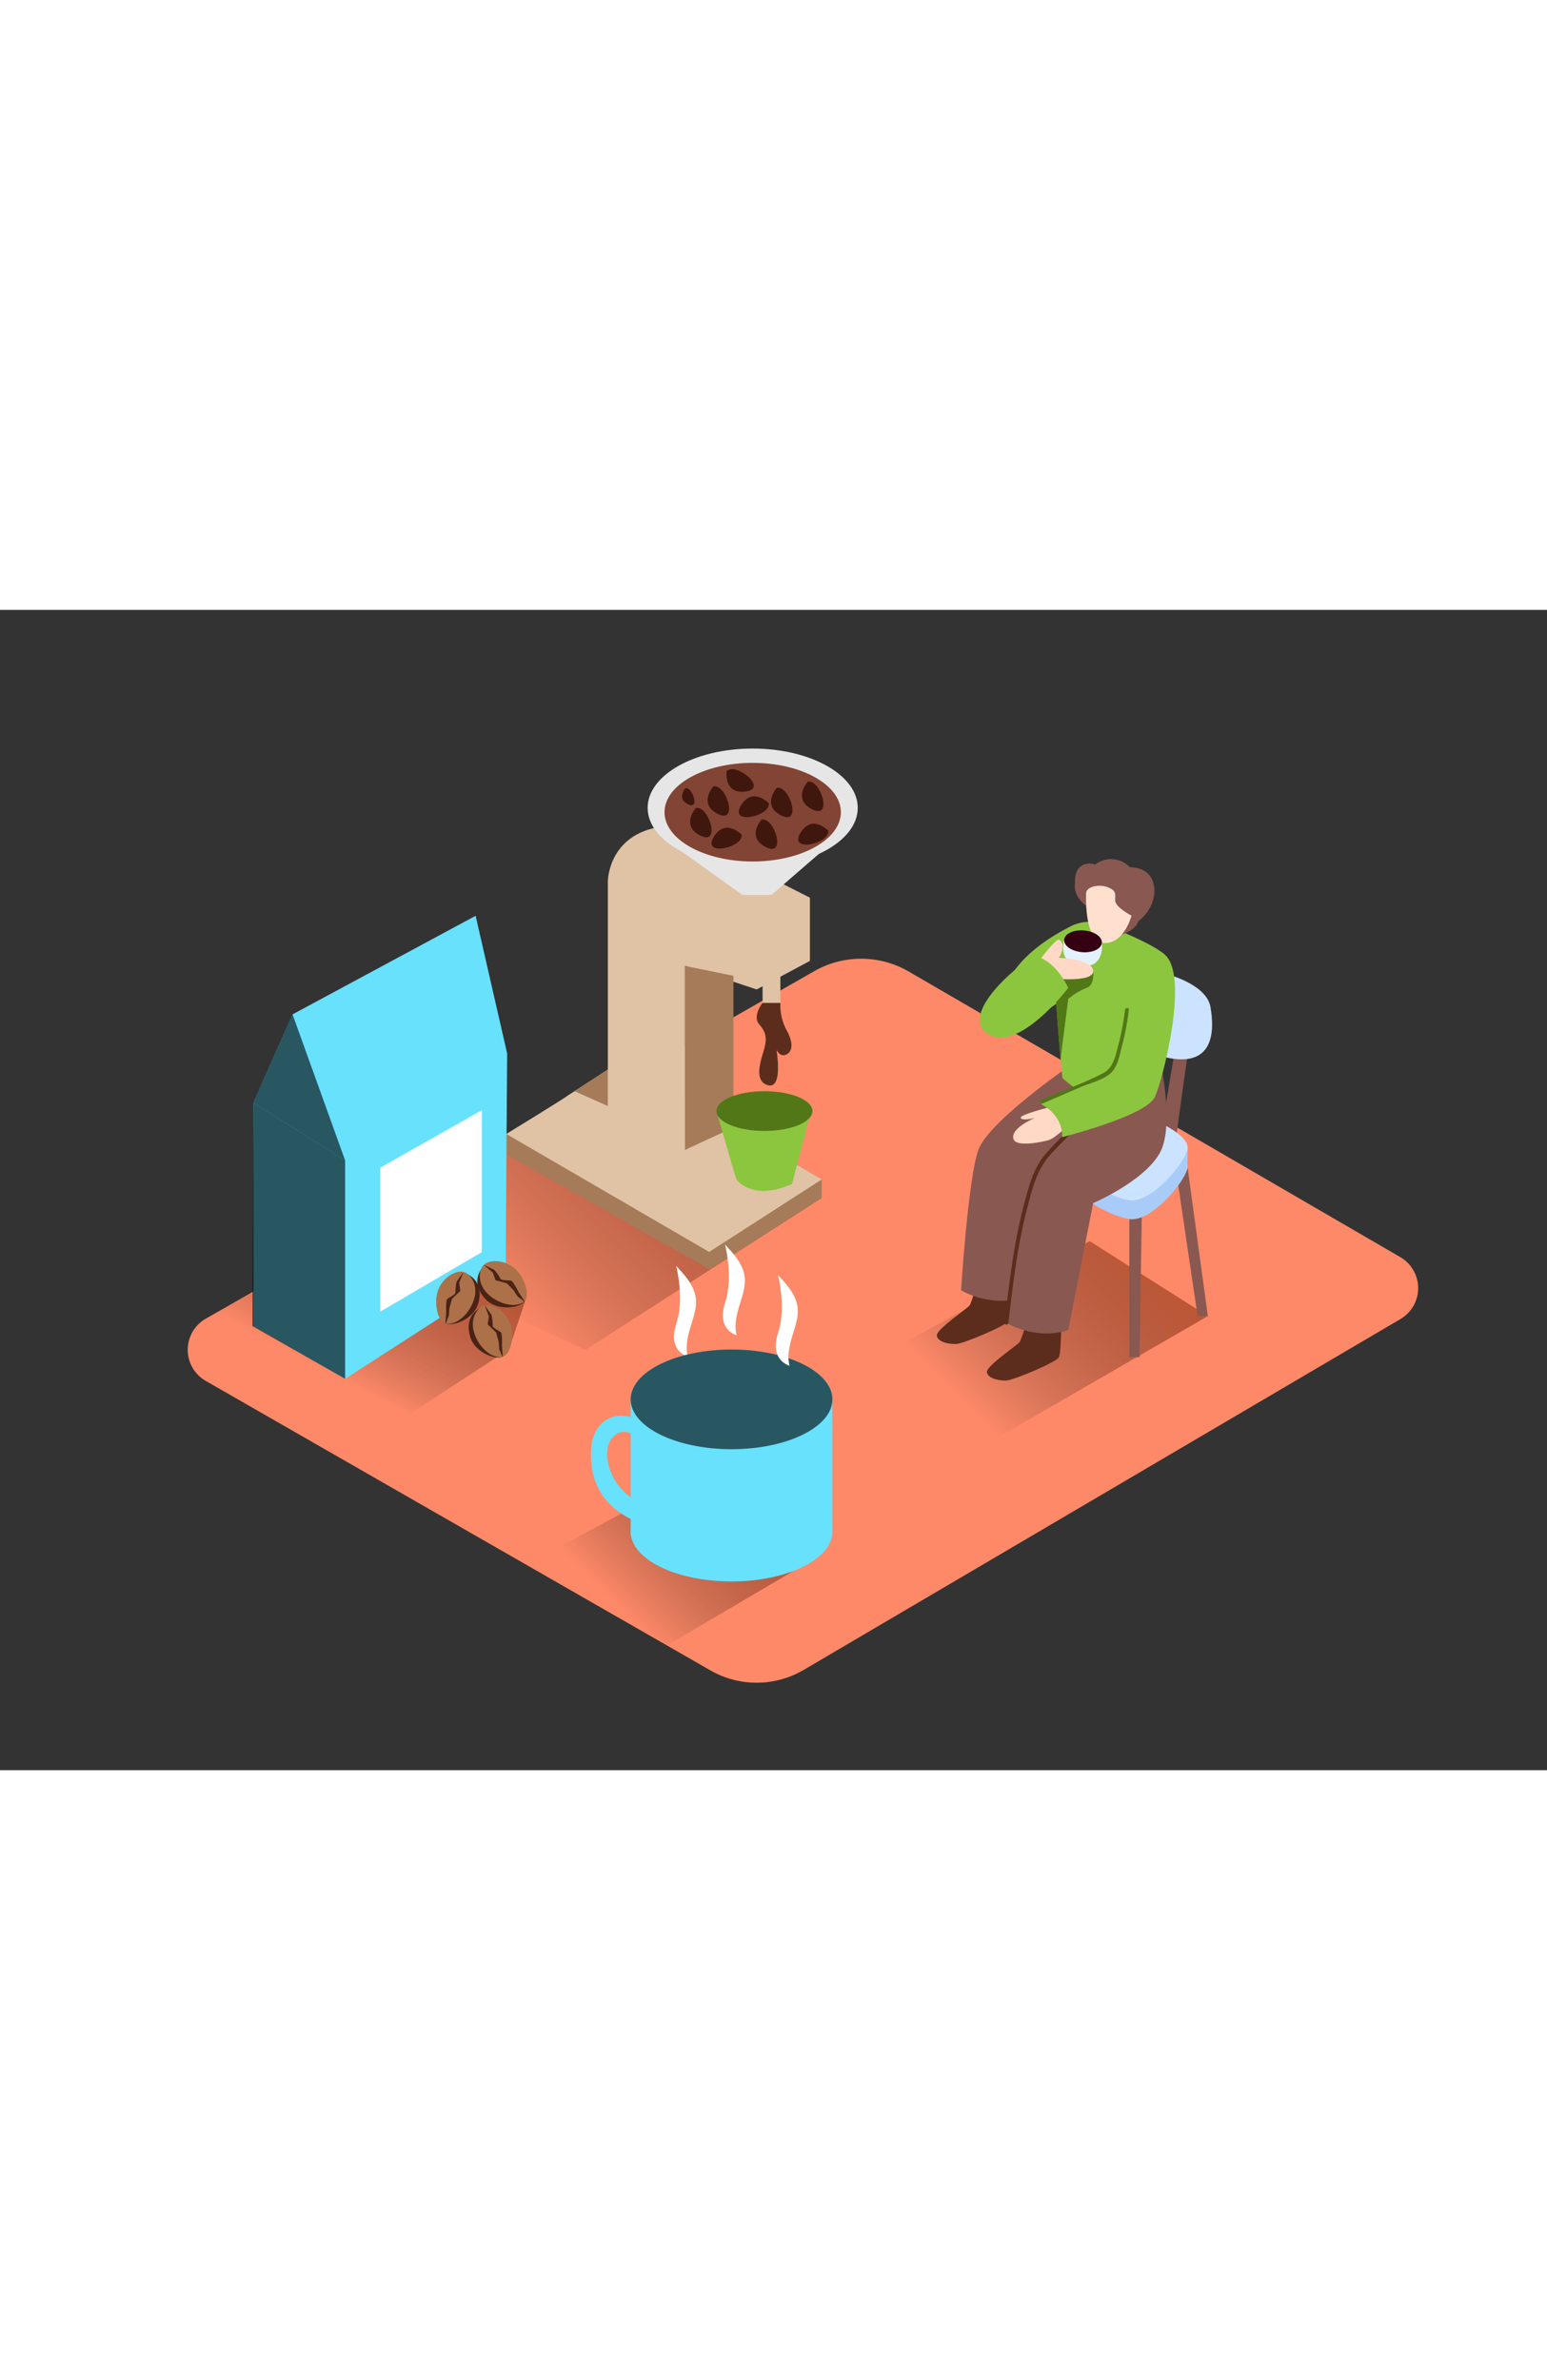 <svg id="Layer_1" data-name="Layer 1" xmlns="http://www.w3.org/2000/svg" xmlns:xlink="http://www.w3.org/1999/xlink" viewBox="0 0 400 300" data-imageid="coffee-lover-isometric" imageName="Coffee Lover" class="illustrations_image" style="width: 195px;"><rect x="0" y="0" width="400" height="300" fill="#333333" stroke="none"/><defs><linearGradient id="linear-gradient" x1="80.82" y1="195.14" x2="110.9" y2="137.94" gradientUnits="userSpaceOnUse"><stop offset="0" stop-opacity="0"/><stop offset="1" stop-color="#f15a24"/></linearGradient><linearGradient id="linear-gradient-2" x1="129.07" y1="180.03" x2="217.8" y2="91.29" xlink:href="#linear-gradient"/><linearGradient id="linear-gradient-3" x1="250.29" y1="206.25" x2="318.54" y2="137.99" xlink:href="#linear-gradient"/><linearGradient id="linear-gradient-4" x1="161" y1="258.81" x2="213.28" y2="206.54" xlink:href="#linear-gradient"/></defs><title>1</title><path d="M53.21,183.26l157.3-89.84a24.51,24.51,0,0,1,24.47.09L362.1,167.36a9.27,9.27,0,0,1,0,16L207.81,274.07a24,24,0,0,1-24.11.13L53.2,199.35A9.27,9.27,0,0,1,53.21,183.26Z" fill="#fd8968"/><polyline points="72 172.87 32.6 194.2 88.25 219.45 131.63 191.16 136.12 177.72 112.44 170.52" fill="url(#linear-gradient)"/><polyline points="136.23 132.82 90.49 163.21 151.36 191.33 212.46 152.04" fill="url(#linear-gradient-2)"/><polyline points="312.3 182.6 248.47 219.45 222.74 195.44 262.14 174.1 281.75 163.21 312.3 182.6" fill="url(#linear-gradient-3)"/><polyline points="130.91 135.5 130.91 140.8 183.57 170.52 212.46 152.04 212.46 147.31" fill="#a67b59"/><path d="M167.83,121l44.62,26.27L183.37,166,130.91,135.5s14.95-9.14,16-10l12.91-8.37" fill="#e0c3a5"/><polyline points="89.24 198.81 130.74 172.08 131.13 114.69 122.98 79.09 75.64 104.58 65.53 127.43 65.53 185.16 88.34 198.29" fill="#68e1fd" class="target-color"/><path d="M157.17,128.28V70.2s0-13.2,15.74-14.37l36.5,18.58V90.75l-13.76,7.38L177.1,92v47.58Z" fill="#e0c3a5"/><ellipse cx="194.62" cy="51.18" rx="27.16" ry="15.33" fill="#e6e6e6"/><path d="M220.82,55.21,199.48,73.7H192S175.46,62,170.52,58.25" fill="#e6e6e6"/><ellipse cx="194.62" cy="52.3" rx="22.8" ry="12.75" fill="#824434"/><polygon points="189.65 94.61 189.65 133.82 177.1 139.63 177.1 92.05 189.65 94.61" fill="#a67b59"/><path d="M197.18,93.07v8.54s1.58,1.71,4.6,0V93.07Z" fill="#e0c3a5"/><path d="M185.25,129.58s5,17.42,5.16,17.68,4.38,5.72,14.41,1.15l4.58-17.82" fill="#8cc63f"/><ellipse cx="197.66" cy="129.58" rx="12.41" ry="5.14" fill="#527717"/><path d="M136.09,176.25h0L125.61,169s-4.93,4.21,0,9.27c3.26,3.34,9.3,2,10,.44C135.69,177.79,136,177.11,136.09,176.25Z" fill="#4a2316"/><path d="M136.11,177.71c.47-1.79-.66-4.35-1.48-5.63-2.53-4-7.22-4.21-9-3.13s-1.93,3.73-1.08,5.66c1.15,2.63,4.36,4.65,7.11,5a5.73,5.73,0,0,0,3.13-.31A2.36,2.36,0,0,0,136.11,177.71Z" fill="#ac7149"/><path d="M135.48,178.77l.09-.12-1.52-2.31a16.62,16.62,0,0,0-1.68-2.8c-.45-.34-2.74,0-3-.67a12,12,0,0,0-1.57-2.24l-2.72-1.31,2.32,2,.73,2,2.91.78,1.74,1.79,1.06,1.62Z" fill="#4a2316"/><path d="M113.54,182.54h0l5.68-11.44s6.35,1.32,4.46,8.12c-1.25,4.5-7.19,6.22-8.52,5.18C114.63,183.7,114.06,183.24,113.54,182.54Z" fill="#4a2316"/><path d="M114.22,183.83c-1.28-1.34-1.51-4.13-1.42-5.65.3-4.7,4.3-7.17,6.41-7.09s3.48,2.34,3.67,4.44c.26,2.86-1.58,6.17-3.81,7.82a5.73,5.73,0,0,1-2.9,1.24A2.36,2.36,0,0,1,114.22,183.83Z" fill="#ac7149"/><path d="M115.28,184.46l-.13-.06.22-2.75a16.62,16.62,0,0,1,.12-3.26c.23-.51,2.41-1.32,2.28-2a12,12,0,0,1,.3-2.72l1.75-2.46L118.73,174l.31,2.07-2.18,2.09-.66,2.41-.15,1.94Z" fill="#4a2316"/><path d="M131.63,191.15h0L126,179.71s-6.35,1.32-4.46,8.12c1.25,4.5,7.19,6.22,8.52,5.18C130.54,192.32,131.11,191.85,131.63,191.15Z" fill="#4a2316"/><path d="M130.95,192.45c1.28-1.34,1.51-4.13,1.42-5.65-.3-4.7-4.3-7.17-6.41-7.09s-3.48,2.34-3.67,4.44c-.26,2.86,1.58,6.17,3.81,7.82a5.73,5.73,0,0,0,2.9,1.24A2.36,2.36,0,0,0,130.95,192.45Z" fill="#ac7149"/><path d="M129.89,193.07,130,193l-.22-2.75a16.62,16.62,0,0,0-.12-3.26c-.23-.51-2.41-1.32-2.28-2a12,12,0,0,0-.3-2.72l-1.75-2.46,1.08,2.86-.31,2.07,2.18,2.09.66,2.41.15,1.94Z" fill="#4a2316"/><polygon points="65.53 127.43 89.24 142.35 89.24 198.81 65.27 185.16 65.53 127.43" opacity="0.61"/><polygon points="89.24 142.35 75.64 104.58 65.53 127.43 89.24 142.35" opacity="0.61"/><polygon points="98.33 144.23 124.58 129.35 124.58 166.05 98.33 181.44 98.33 144.23" fill="#fff"/><polyline points="292.01 157.54 292.01 193.2 294.65 193.2 295.22 156.62" fill="#895851"/><polyline points="307.02 143.82 312.3 182.6 309.66 182.6 304.14 145.26" fill="#895851"/><path d="M253.71,170.93s-2.46,8.07-3,8.89-8.61,6.15-8.48,7.79,3.18,2.32,5.08,2.19,12.83-4.7,13.52-6,.68-12.83.68-12.83Z" fill="#5c2d1d"/><path d="M266.67,180.37s-2.46,8.07-3,8.89-8.61,6.15-8.48,7.79,3.18,2.32,5.08,2.19,12.83-4.7,13.52-6,.68-12.83.68-12.83Z" fill="#5c2d1d"/><path d="M308.45,107c-.7,2-4.65,31.7-4.65,31.7l-4-1.33L305,106.8" fill="#895851"/><polyline points="307.02 143.82 307.09 139.03 302.85 140.48 304.14 145.26" fill="#a9cbf8"/><path d="M297.43,136.4s10.65,4.09,9.58,8.11-9.57,13.87-15,13-12.09-5.59-12.09-5.59" fill="#a9cbf8"/><path d="M297.43,131.51s10.65,4.09,9.58,8.11-9.57,13.87-15,13-12.09-5.59-12.09-5.59" fill="#cbe3ff"/><path d="M301.65,94.16s10.29,2.57,11.33,8.49,1.34,16.84-13.26,12.6S292,100,292,100" fill="#cbe3ff"/><path d="M276.74,117.75S255.68,132.2,253,139.56s-4.5,36.35-4.5,36.35,7.37,4.58,15.94,1.88l6.45-32.85s15.31-6.54,18-14.72-.94-23.43-.94-23.43" fill="#895851"/><path d="M288.54,126.21S267.48,140.66,264.76,148s-4.5,36.35-4.5,36.35,7.37,4.58,15.94,1.88l6.45-32.85s15.31-6.54,18-14.72-.94-23.43-.94-23.43" fill="#895851"/><path d="M296.9,126.51c3.59-8.74,6.84-34.09,4.67-36.88-2.54-3.27-17-8.61-17-8.61a10.75,10.75,0,0,0-9.87,2.25c-3.52,3-1,26.14,0,37.76C280.82,126.71,288.08,128.11,296.9,126.51Z" fill="#8cc63f"/><path d="M298.3,70.95c-.73-3.22-3.29-4.35-6.18-4.41a6.21,6.21,0,0,0-1.88-1.41,6.72,6.72,0,0,0-7.08.72,4.56,4.56,0,0,0-2.28-.19c-2.27.43-3,2.6-2.93,4.65,0,.08,0,.16,0,.24-.52,3.49,2.53,5.65,2.53,5.65l9.65,7.7a8,8,0,0,0,3.45-2.08,4.26,4.26,0,0,0,.75-1.33,1.68,1.68,0,0,0,.26-.17C297.28,78.11,299.09,74.48,298.3,70.95Z" fill="#895851"/><path d="M280.81,73.41c0,1.21-.38,12.58,4.76,12.72s7-7.08,7-7.08-4.22-2.17-4.22-3.92.34-2.45-1.76-3.37S280.76,71.39,280.81,73.41Z" fill="#ffe0ce"/><path d="M277.9,81.37s-16.15,6.78-18.67,18.54c-3.5,16.3,17.56-.78,17.56-.78" fill="#8cc63f"/><path d="M275.17,85.29s-1.95,6.17,4.34,6.8,5.4-6,5.4-6" fill="#e4f1ff"/><ellipse cx="280.04" cy="85.69" rx="2.82" ry="4.89" transform="translate(171.49 357.69) rotate(-85.26)" fill="#350011"/><path d="M282.65,93.34s.46,3.7-1.69,4.38a17.69,17.69,0,0,0-4.76,2.89l-2,15.71-1.15-14.94,1.38-6.66Z" fill="#527717"/><path d="M266.71,93.34s6.24-8.67,7.18-8.06c2.06,1.36-.1,4.7-.1,4.7s8.65.17,8.87,3.36-11.06,1.91-11.06,1.91l-3,2.13" fill="#ffd8c6"/><path d="M267.7,89.52c-1.3-.3-20.41,14.41-12.43,20,7.8,5.45,20.93-11.76,20.93-11.76S273.25,90.81,267.7,89.52Z" fill="#8cc63f"/><path d="M281.81,129.12c-3.79,3.78-7.85,7.43-11.38,11.46-3.06,3.5-4.27,7.95-5.46,12.35-2.77,10.26-4,20.85-5.23,31.38-.07.64.93.63,1,0,1.18-10.13,2.38-20.31,5-30.2,1.26-4.85,2.53-9.67,6-13.44s7.21-7.24,10.82-10.84A.5.5,0,0,0,281.81,129.12Z" fill="#5c2d1d"/><path d="M273.79,127.95s-10.22,2.45-9.88,3.38,3.69,0,3.69,0-6.85,2.86-5.45,5.7c.91,1.84,7.41.59,9.17,0s6.58-5.28,6.58-5.28Z" fill="#ffd8c6"/><path d="M292,100s-2.2,15.9-3.87,18-19,9.77-19,9.77,5.65,2.54,5.52,8.54c0,0,21.8-5.44,24-10.45s8.51-30.2,2.94-36.32S292,100,292,100Z" fill="#8cc63f"/><path d="M197.18,101.61s-2.77,3.41-.83,5.61,2,3.9,1,7.14-2.15,7.62,1.22,8.53,2.59-6.22,2.33-8.29.26,1.29,2.33.39,1.68-3.76,0-6.6a13.64,13.64,0,0,1-1.44-6.77" fill="#5c2d1d"/><path d="M214.17,57.09s-4.22-4.45-7.25.64S214.55,60.47,214.17,57.09Z" fill="#3f170d"/><path d="M191.77,58.12s-4.22-4.45-7.25.64S192.14,61.5,191.77,58.12Z" fill="#3f170d"/><path d="M179.94,51.21s-4.1,4.56,1.21,7.17S183.28,50.56,179.94,51.21Z" fill="#3f170d"/><path d="M196.91,54.2s-4.1,4.56,1.21,7.17S200.25,53.55,196.91,54.2Z" fill="#3f170d"/><path d="M187.87,41.69s-.84,6.07,5,5.27S190.27,39.28,187.87,41.69Z" fill="#3f170d"/><path d="M200.86,46s-4.1,4.56,1.21,7.17S204.2,45.34,200.86,46Z" fill="#3f170d"/><path d="M184.47,45.61s-4.1,4.56,1.21,7.17S187.81,45,184.47,45.61Z" fill="#3f170d"/><path d="M198.8,50s-4.22-4.45-7.25.64S199.18,53.38,198.8,50Z" fill="#3f170d"/><path d="M208.86,44.42s-4.1,4.56,1.21,7.17S212.2,43.77,208.86,44.42Z" fill="#3f170d"/><path d="M177.21,46.12s-2.36,2.62.7,4.13S179.13,45.75,177.21,46.12Z" fill="#3f170d"/><path d="M178.41,185.81c.88-3,2.17-6,1.22-9.19-.81-2.71-2.84-4.9-4.78-7,.73,3.24,1.77,9.66,0,15-2,6.21,1.69,8,3,8.48C177.2,190.94,177.68,188.33,178.41,185.81Z" fill="#fff"/><path d="M191.05,180.29c.88-3,2.17-6,1.22-9.19-.81-2.71-2.84-4.9-4.78-7,.73,3.24,1.77,9.66,0,15-2,6.21,1.69,8,3,8.48C189.84,185.42,190.32,182.8,191.05,180.29Z" fill="#fff"/><polyline points="166.44 230.5 136.23 246.86 172.44 267.74 212.17 244.37" fill="url(#linear-gradient-4)"/><ellipse cx="189.15" cy="204.12" rx="26.08" ry="12.89" fill="#68e1fd" class="target-color"/><ellipse cx="189.15" cy="238.31" rx="26.08" ry="12.89" fill="#68e1fd" class="target-color"/><path d="M215.23,204V239s-19.41,18-52.15.29V204" fill="#68e1fd" class="target-color"/><path d="M167,216.5s-4.32-6.61-8.39-2.8-.51,17,11.44,18.3v5.34s-15-2-17-15.51,7.62-15.55,12.45-11.84" fill="#68e1fd" class="target-color"/><ellipse cx="189.15" cy="204.12" rx="26.08" ry="12.89" opacity="0.61"/><polygon points="157.17 128.28 148.54 124.44 157.17 118.84 157.17 128.28" fill="#a67b59"/><path d="M204.73,188.17c.88-3,2.17-6,1.22-9.19-.81-2.71-2.84-4.9-4.78-7,.73,3.24,1.77,9.66,0,15-2,6.21,1.69,8,3,8.48C203.52,193.31,204,190.69,204.73,188.17Z" fill="#fff"/><path d="M290.89,103.41a65.11,65.11,0,0,1-1.67,8.85c-.73,2.77-1.25,6.1-4,7.52-5.13,2.67-10.75,4.65-16.06,6.94-.59.25-.08,1.12.5.86l10-4.31c2.4-1,6-1.85,7.85-3.82,1.6-1.72,2.09-4.76,2.66-6.93a67.3,67.3,0,0,0,1.71-9.12C292,102.77,291,102.78,290.89,103.41Z" fill="#527717"/></svg>